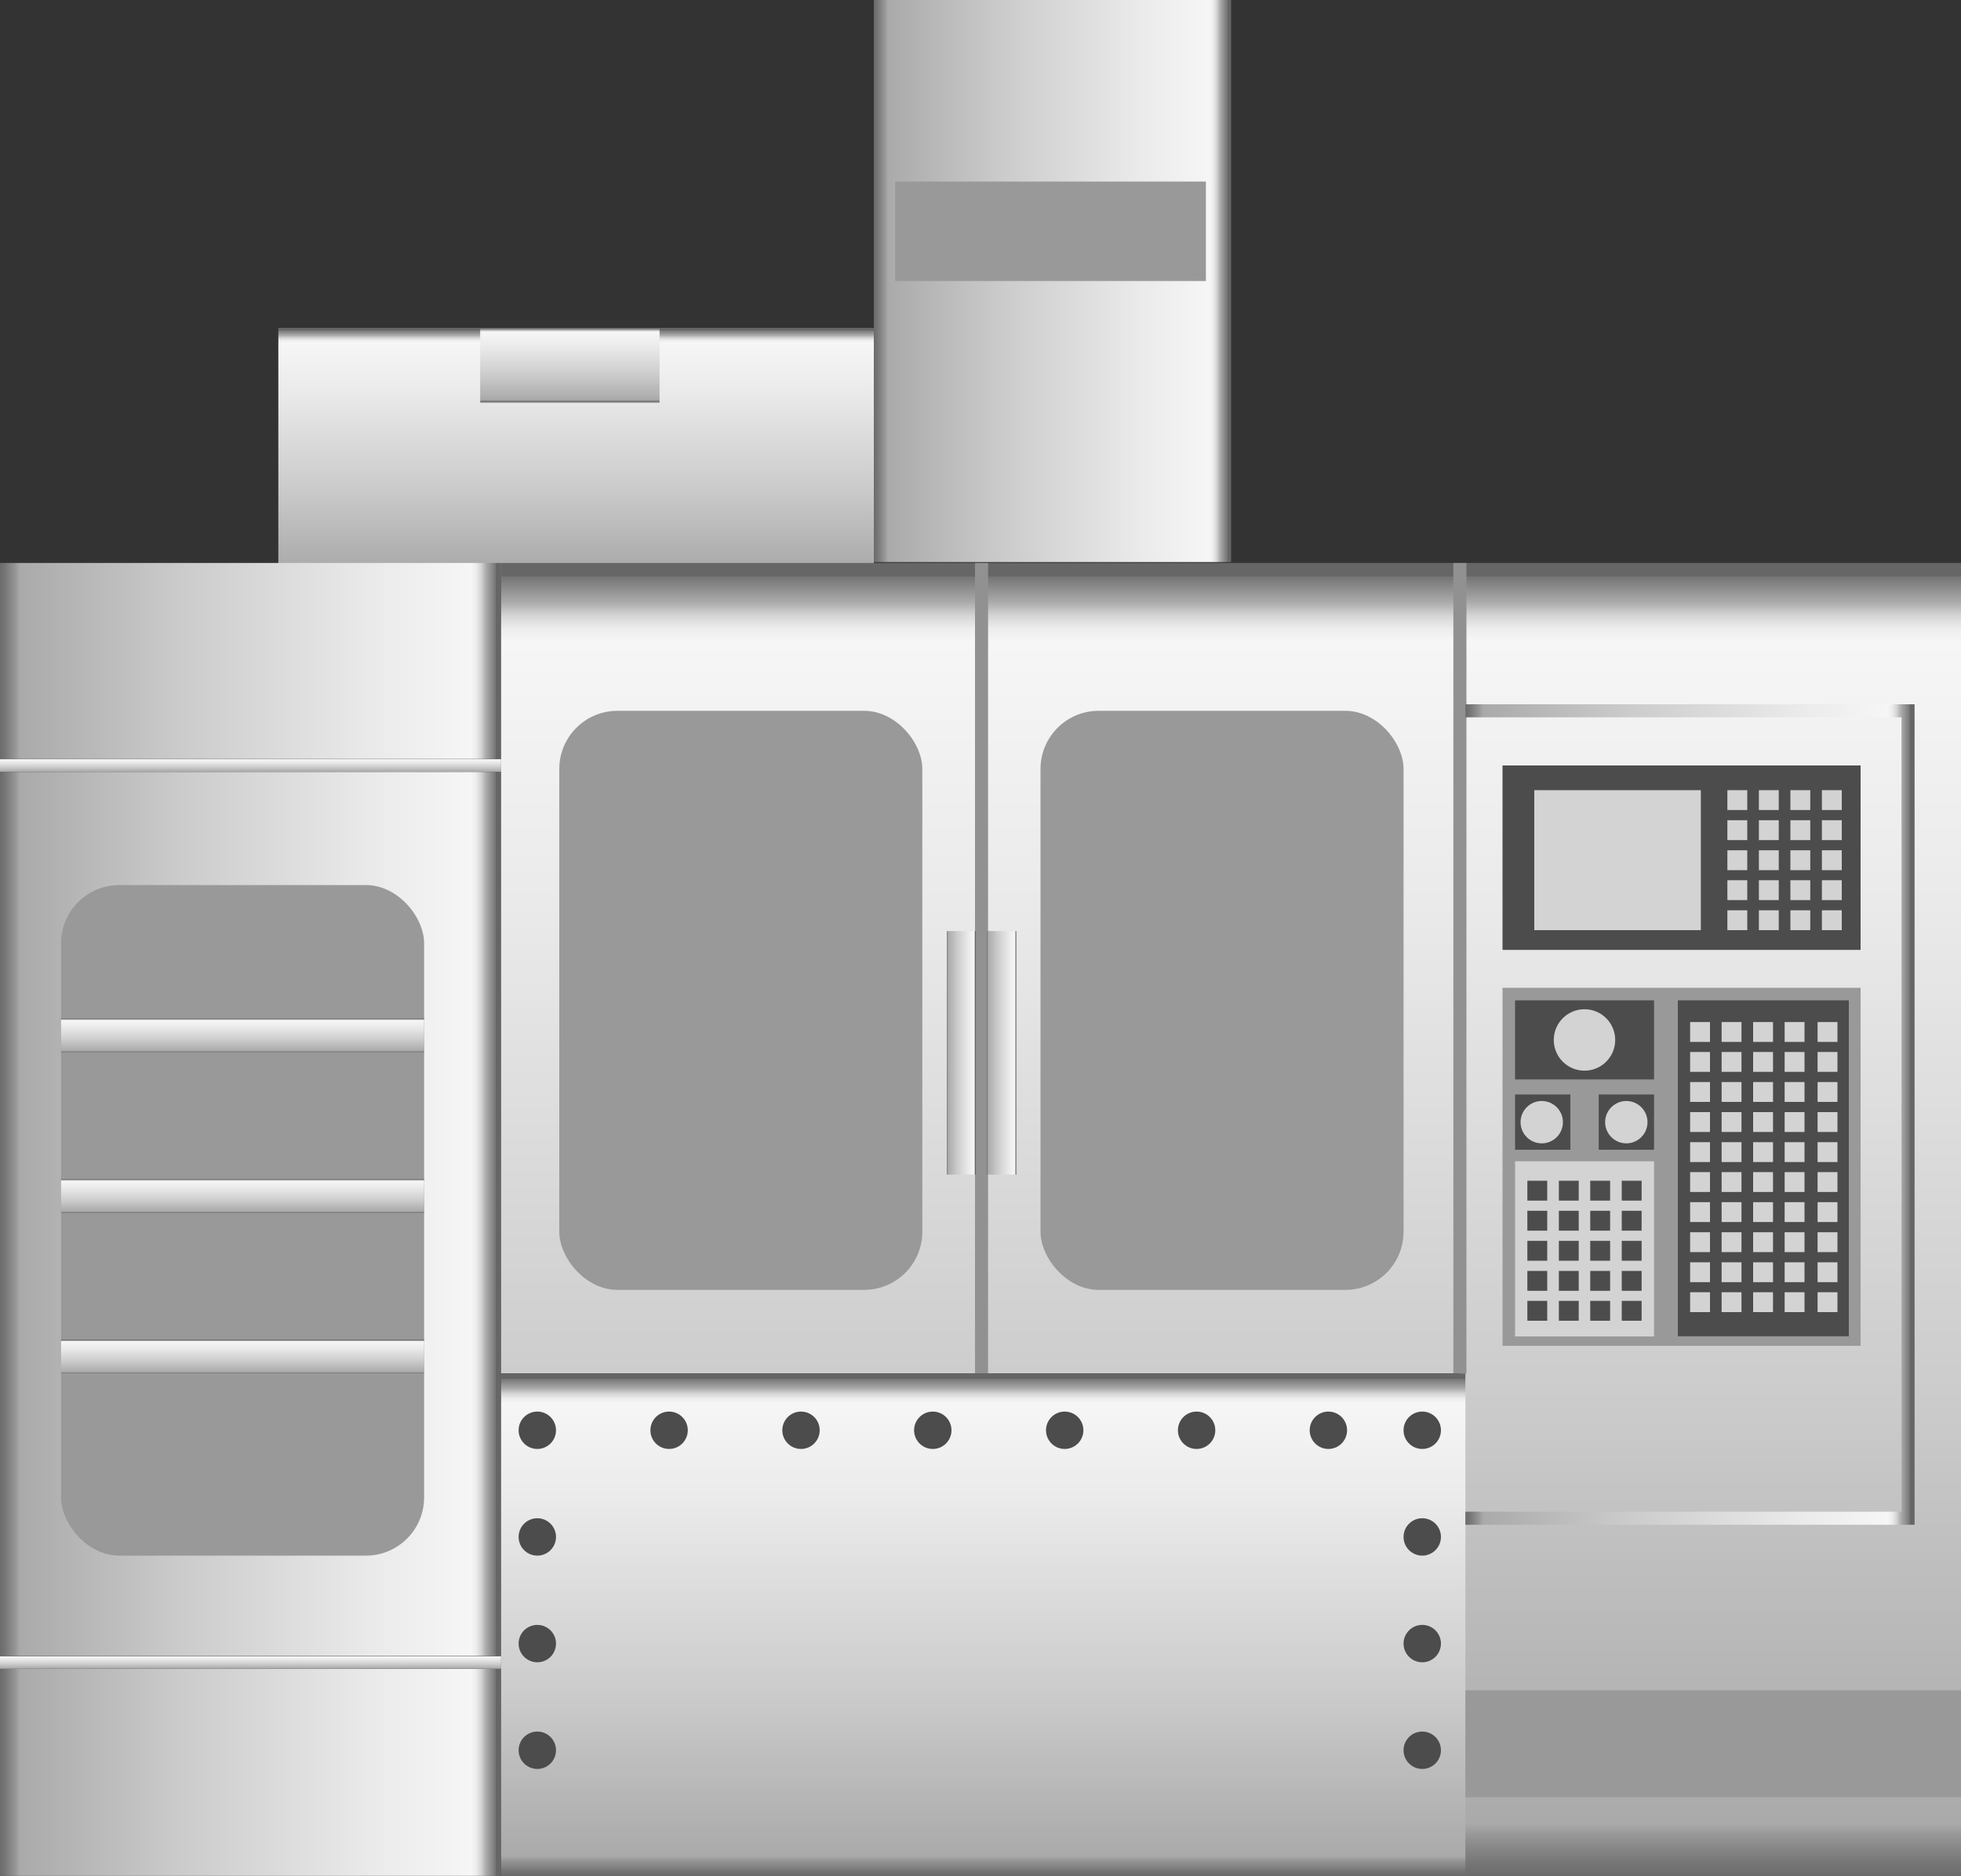 <svg xmlns="http://www.w3.org/2000/svg" xmlns:xlink="http://www.w3.org/1999/xlink" viewBox="0 0 150 143.51"><rect x="0" y="0" width="150" height="143.51" fill="#333333" stroke="none"/><defs><style>.cls-1{fill:url(#未命名的渐变_74);}.cls-2{fill:url(#未命名的渐变_74-2);}.cls-10,.cls-16,.cls-3,.cls-4{fill:none;stroke-miterlimit:10;}.cls-3{stroke:url(#未命名的渐变_74-3);}.cls-4{stroke:url(#未命名的渐变_74-4);}.cls-5{fill:#999;}.cls-6{fill:url(#未命名的渐变_74-5);}.cls-7{fill:url(#未命名的渐变_74-6);}.cls-8{fill:url(#未命名的渐变_74-7);}.cls-9{fill:url(#未命名的渐变_74-8);}.cls-10{stroke:#919191;}.cls-11{fill:url(#未命名的渐变_74-9);}.cls-12{fill:url(#未命名的渐变_74-10);}.cls-13{fill:url(#未命名的渐变_74-11);}.cls-14{fill:url(#未命名的渐变_74-12);}.cls-15{fill:url(#未命名的渐变_74-13);}.cls-16{stroke:url(#未命名的渐变_74-14);}.cls-17{fill:#4c4c4c;}.cls-18{fill:#d3d3d3;}</style><linearGradient id="未命名的渐变_74" x1="44.06" y1="44.25" x2="44.06" y2="25.08" gradientUnits="userSpaceOnUse"><stop offset="0" stop-color="#6b6b6b"/><stop offset="0.01" stop-color="#767676"/><stop offset="0.03" stop-color="#959595"/><stop offset="0.04" stop-color="#aaa"/><stop offset="0.37" stop-color="#ccc"/><stop offset="0.74" stop-color="#eaeaea"/><stop offset="0.94" stop-color="#f6f6f6"/><stop offset="0.95" stop-color="#ededed"/><stop offset="0.96" stop-color="#d4d4d4"/><stop offset="0.97" stop-color="#ababab"/><stop offset="0.99" stop-color="#737373"/><stop offset="0.99" stop-color="#666"/></linearGradient><linearGradient id="未命名的渐变_74-2" x1="0" y1="93.29" x2="38.33" y2="93.29" xlink:href="#未命名的渐变_74"/><linearGradient id="未命名的渐变_74-3" x1="19.16" y1="59.06" x2="19.16" y2="58.06" xlink:href="#未命名的渐变_74"/><linearGradient id="未命名的渐变_74-4" x1="19.16" y1="127.68" x2="19.16" y2="126.68" xlink:href="#未命名的渐变_74"/><linearGradient id="未命名的渐变_74-5" x1="18.56" y1="80.5" x2="18.56" y2="77.92" xlink:href="#未命名的渐变_74"/><linearGradient id="未命名的渐变_74-6" x1="18.56" y1="92.78" x2="18.56" y2="90.21" xlink:href="#未命名的渐变_74"/><linearGradient id="未命名的渐变_74-7" x1="18.56" y1="105.07" x2="18.56" y2="102.49" xlink:href="#未命名的渐变_74"/><linearGradient id="未命名的渐变_74-8" x1="94.16" y1="143.51" x2="94.16" y2="43.07" xlink:href="#未命名的渐变_74"/><linearGradient id="未命名的渐变_74-9" x1="75.49" y1="80.55" x2="77.74" y2="80.55" xlink:href="#未命名的渐变_74"/><linearGradient id="未命名的渐变_74-10" x1="72.43" y1="80.55" x2="74.63" y2="80.55" xlink:href="#未命名的渐变_74"/><linearGradient id="未命名的渐变_74-11" x1="75.21" y1="143.51" x2="75.21" y2="105.07" xlink:href="#未命名的渐变_74"/><linearGradient id="未命名的渐变_74-12" x1="43.59" y1="30.8" x2="43.59" y2="25.08" xlink:href="#未命名的渐变_74"/><linearGradient id="未命名的渐变_74-13" x1="66.84" y1="21.5" x2="94.16" y2="21.5" xlink:href="#未命名的渐变_74"/><linearGradient id="未命名的渐变_74-14" x1="112.09" y1="85.27" x2="146.45" y2="85.27" xlink:href="#未命名的渐变_74"/></defs><title>Vertical machining center （立式加工中心）</title><g id="图层_2" data-name="图层 2"><g id="图层_61" data-name="图层 61"><g id="Vertical_machining_center_立式加工中心_" data-name="Vertical machining center （立式加工中心）"><rect class="cls-1" x="21.29" y="25.08" width="45.55" height="19.17"/><rect class="cls-2" y="43.07" width="38.33" height="100.45"/><line class="cls-3" y1="58.56" x2="38.33" y2="58.56"/><line class="cls-4" x1="38.33" y1="127.18" y2="127.18"/><rect class="cls-5" x="4.67" y="67.71" width="27.77" height="51.3" rx="4.45"/><rect class="cls-6" x="4.67" y="77.92" width="27.77" height="2.57"/><rect class="cls-7" x="4.67" y="90.21" width="27.77" height="2.57"/><rect class="cls-8" x="4.67" y="102.49" width="27.77" height="2.57"/><polygon class="cls-9" points="111.67 43.07 38.33 43.07 38.33 105.07 111.67 105.07 111.67 143.51 150 143.51 150 43.07 111.67 43.07"/><line class="cls-10" x1="75.08" y1="43.07" x2="75.08" y2="105.07"/><rect class="cls-5" x="79.59" y="54.38" width="27.77" height="44.3" rx="4.45"/><rect class="cls-5" x="42.78" y="54.38" width="27.77" height="44.3" rx="4.45"/><rect class="cls-11" x="75.49" y="71.23" width="2.25" height="18.63"/><rect class="cls-12" x="72.43" y="71.23" width="2.21" height="18.63"/><line class="cls-10" x1="111.67" y1="105.07" x2="111.67" y2="43.07"/><rect class="cls-13" x="38.33" y="105.07" width="73.76" height="38.45"/><rect class="cls-14" x="36.73" y="25.08" width="13.72" height="5.72"/><rect class="cls-15" x="66.84" width="27.33" height="43"/><rect class="cls-5" x="68.47" y="13.89" width="23.77" height="7.61"/><polyline class="cls-16" points="112.09 54.38 145.95 54.38 145.95 116.15 112.09 116.15"/><rect class="cls-17" x="114.93" y="58.56" width="27.39" height="14.11"/><rect class="cls-18" x="117.36" y="60.45" width="12.74" height="10.71"/><rect class="cls-18" x="132.13" y="60.45" width="1.52" height="1.52"/><rect class="cls-18" x="134.54" y="60.45" width="1.52" height="1.52"/><rect class="cls-18" x="136.95" y="60.45" width="1.52" height="1.52"/><rect class="cls-18" x="139.36" y="60.45" width="1.52" height="1.52"/><rect class="cls-18" x="132.13" y="62.75" width="1.52" height="1.52"/><rect class="cls-18" x="134.54" y="62.75" width="1.52" height="1.52"/><rect class="cls-18" x="136.95" y="62.75" width="1.52" height="1.52"/><rect class="cls-18" x="139.36" y="62.75" width="1.52" height="1.52"/><rect class="cls-18" x="132.13" y="65.05" width="1.52" height="1.52"/><rect class="cls-18" x="134.54" y="65.05" width="1.52" height="1.52"/><rect class="cls-18" x="136.95" y="65.05" width="1.52" height="1.52"/><rect class="cls-18" x="139.36" y="65.05" width="1.52" height="1.52"/><rect class="cls-18" x="132.13" y="67.34" width="1.52" height="1.52"/><rect class="cls-18" x="134.54" y="67.34" width="1.52" height="1.52"/><rect class="cls-18" x="136.95" y="67.34" width="1.52" height="1.52"/><rect class="cls-18" x="139.36" y="67.34" width="1.52" height="1.52"/><rect class="cls-18" x="132.13" y="69.64" width="1.52" height="1.52"/><rect class="cls-18" x="134.54" y="69.64" width="1.52" height="1.52"/><rect class="cls-18" x="136.95" y="69.64" width="1.52" height="1.52"/><rect class="cls-18" x="139.36" y="69.64" width="1.52" height="1.52"/><circle class="cls-17" cx="41.1" cy="109.42" r="1.43"/><circle class="cls-17" cx="51.18" cy="109.42" r="1.43"/><circle class="cls-17" cx="61.27" cy="109.42" r="1.43"/><circle class="cls-17" cx="71.35" cy="109.42" r="1.43"/><circle class="cls-17" cx="81.44" cy="109.42" r="1.43"/><circle class="cls-17" cx="91.53" cy="109.42" r="1.43"/><circle class="cls-17" cx="101.61" cy="109.42" r="1.43"/><circle class="cls-17" cx="41.1" cy="117.58" r="1.43"/><circle class="cls-17" cx="41.1" cy="125.74" r="1.43"/><circle class="cls-17" cx="41.1" cy="133.9" r="1.43"/><circle class="cls-17" cx="108.79" cy="109.42" r="1.43"/><circle class="cls-17" cx="108.79" cy="117.58" r="1.43"/><circle class="cls-17" cx="108.79" cy="125.74" r="1.43"/><circle class="cls-17" cx="108.79" cy="133.9" r="1.43"/><rect class="cls-5" x="112.09" y="129.32" width="37.91" height="8.17"/><rect class="cls-5" x="114.93" y="75.57" width="27.39" height="27.39"/><rect class="cls-17" x="115.89" y="76.53" width="10.63" height="6.05"/><rect class="cls-17" x="128.34" y="76.53" width="13.08" height="25.7"/><circle class="cls-18" cx="121.2" cy="79.56" r="2.35"/><rect class="cls-17" x="115.89" y="83.73" width="4.23" height="4.23"/><rect class="cls-17" x="122.29" y="83.73" width="4.23" height="4.23"/><circle class="cls-18" cx="117.93" cy="85.85" r="1.62"/><circle class="cls-18" cx="124.4" cy="85.85" r="1.62"/><rect class="cls-18" x="115.89" y="88.84" width="10.63" height="13.4"/><rect class="cls-17" x="116.83" y="90.33" width="1.52" height="1.52"/><rect class="cls-17" x="119.24" y="90.33" width="1.52" height="1.52"/><rect class="cls-17" x="121.64" y="90.33" width="1.52" height="1.52"/><rect class="cls-17" x="124.05" y="90.33" width="1.52" height="1.52"/><rect class="cls-17" x="116.83" y="92.63" width="1.52" height="1.52"/><rect class="cls-17" x="119.24" y="92.63" width="1.52" height="1.52"/><rect class="cls-17" x="121.64" y="92.63" width="1.52" height="1.52"/><rect class="cls-17" x="124.05" y="92.63" width="1.52" height="1.52"/><rect class="cls-17" x="116.83" y="94.93" width="1.52" height="1.52"/><rect class="cls-17" x="119.24" y="94.93" width="1.52" height="1.52"/><rect class="cls-17" x="121.64" y="94.93" width="1.52" height="1.52"/><rect class="cls-17" x="124.05" y="94.93" width="1.52" height="1.52"/><rect class="cls-17" x="116.83" y="97.23" width="1.52" height="1.52"/><rect class="cls-17" x="119.24" y="97.23" width="1.52" height="1.52"/><rect class="cls-17" x="121.64" y="97.23" width="1.52" height="1.52"/><rect class="cls-17" x="124.05" y="97.23" width="1.52" height="1.52"/><rect class="cls-17" x="116.83" y="99.52" width="1.52" height="1.52"/><rect class="cls-17" x="119.24" y="99.52" width="1.52" height="1.52"/><rect class="cls-17" x="121.64" y="99.52" width="1.52" height="1.52"/><rect class="cls-17" x="124.05" y="99.52" width="1.52" height="1.52"/><rect class="cls-18" x="129.28" y="78.19" width="1.52" height="1.52"/><rect class="cls-18" x="131.69" y="78.19" width="1.52" height="1.52"/><rect class="cls-18" x="134.1" y="78.19" width="1.52" height="1.52"/><rect class="cls-18" x="136.51" y="78.19" width="1.52" height="1.52"/><rect class="cls-18" x="139.03" y="78.19" width="1.52" height="1.52"/><rect class="cls-18" x="139.03" y="80.48" width="1.52" height="1.52"/><rect class="cls-18" x="139.03" y="82.78" width="1.52" height="1.52"/><rect class="cls-18" x="139.03" y="85.08" width="1.52" height="1.52"/><rect class="cls-18" x="139.03" y="87.38" width="1.52" height="1.52"/><rect class="cls-18" x="139.03" y="89.67" width="1.52" height="1.52"/><rect class="cls-18" x="139.03" y="91.97" width="1.52" height="1.52"/><rect class="cls-18" x="139.03" y="94.27" width="1.52" height="1.52"/><rect class="cls-18" x="139.03" y="96.57" width="1.52" height="1.52"/><rect class="cls-18" x="139.03" y="98.86" width="1.52" height="1.52"/><rect class="cls-18" x="129.28" y="80.48" width="1.52" height="1.52"/><rect class="cls-18" x="131.69" y="80.48" width="1.52" height="1.52"/><rect class="cls-18" x="134.1" y="80.48" width="1.52" height="1.52"/><rect class="cls-18" x="136.51" y="80.48" width="1.52" height="1.52"/><rect class="cls-18" x="129.28" y="82.78" width="1.52" height="1.52"/><rect class="cls-18" x="131.69" y="82.78" width="1.52" height="1.52"/><rect class="cls-18" x="134.1" y="82.78" width="1.52" height="1.52"/><rect class="cls-18" x="136.51" y="82.78" width="1.52" height="1.52"/><rect class="cls-18" x="129.28" y="85.08" width="1.52" height="1.52"/><rect class="cls-18" x="131.69" y="85.08" width="1.52" height="1.52"/><rect class="cls-18" x="134.1" y="85.08" width="1.52" height="1.52"/><rect class="cls-18" x="136.51" y="85.08" width="1.52" height="1.52"/><rect class="cls-18" x="129.28" y="87.38" width="1.52" height="1.52"/><rect class="cls-18" x="131.69" y="87.38" width="1.52" height="1.52"/><rect class="cls-18" x="134.1" y="87.38" width="1.52" height="1.52"/><rect class="cls-18" x="136.51" y="87.38" width="1.52" height="1.52"/><rect class="cls-18" x="129.28" y="89.67" width="1.52" height="1.52"/><rect class="cls-18" x="131.69" y="89.67" width="1.52" height="1.52"/><rect class="cls-18" x="134.1" y="89.67" width="1.52" height="1.52"/><rect class="cls-18" x="136.51" y="89.67" width="1.52" height="1.52"/><rect class="cls-18" x="129.28" y="91.97" width="1.52" height="1.52"/><rect class="cls-18" x="131.69" y="91.97" width="1.52" height="1.52"/><rect class="cls-18" x="134.1" y="91.97" width="1.52" height="1.52"/><rect class="cls-18" x="136.51" y="91.97" width="1.52" height="1.52"/><rect class="cls-18" x="129.28" y="94.27" width="1.52" height="1.52"/><rect class="cls-18" x="131.69" y="94.27" width="1.52" height="1.52"/><rect class="cls-18" x="134.1" y="94.27" width="1.52" height="1.52"/><rect class="cls-18" x="136.51" y="94.27" width="1.52" height="1.52"/><rect class="cls-18" x="129.28" y="96.57" width="1.52" height="1.52"/><rect class="cls-18" x="131.69" y="96.57" width="1.52" height="1.52"/><rect class="cls-18" x="134.1" y="96.57" width="1.52" height="1.52"/><rect class="cls-18" x="136.51" y="96.57" width="1.52" height="1.52"/><rect class="cls-18" x="129.28" y="98.86" width="1.52" height="1.52"/><rect class="cls-18" x="131.69" y="98.86" width="1.52" height="1.52"/><rect class="cls-18" x="134.1" y="98.86" width="1.52" height="1.52"/><rect class="cls-18" x="136.51" y="98.86" width="1.52" height="1.52"/></g></g></g></svg>